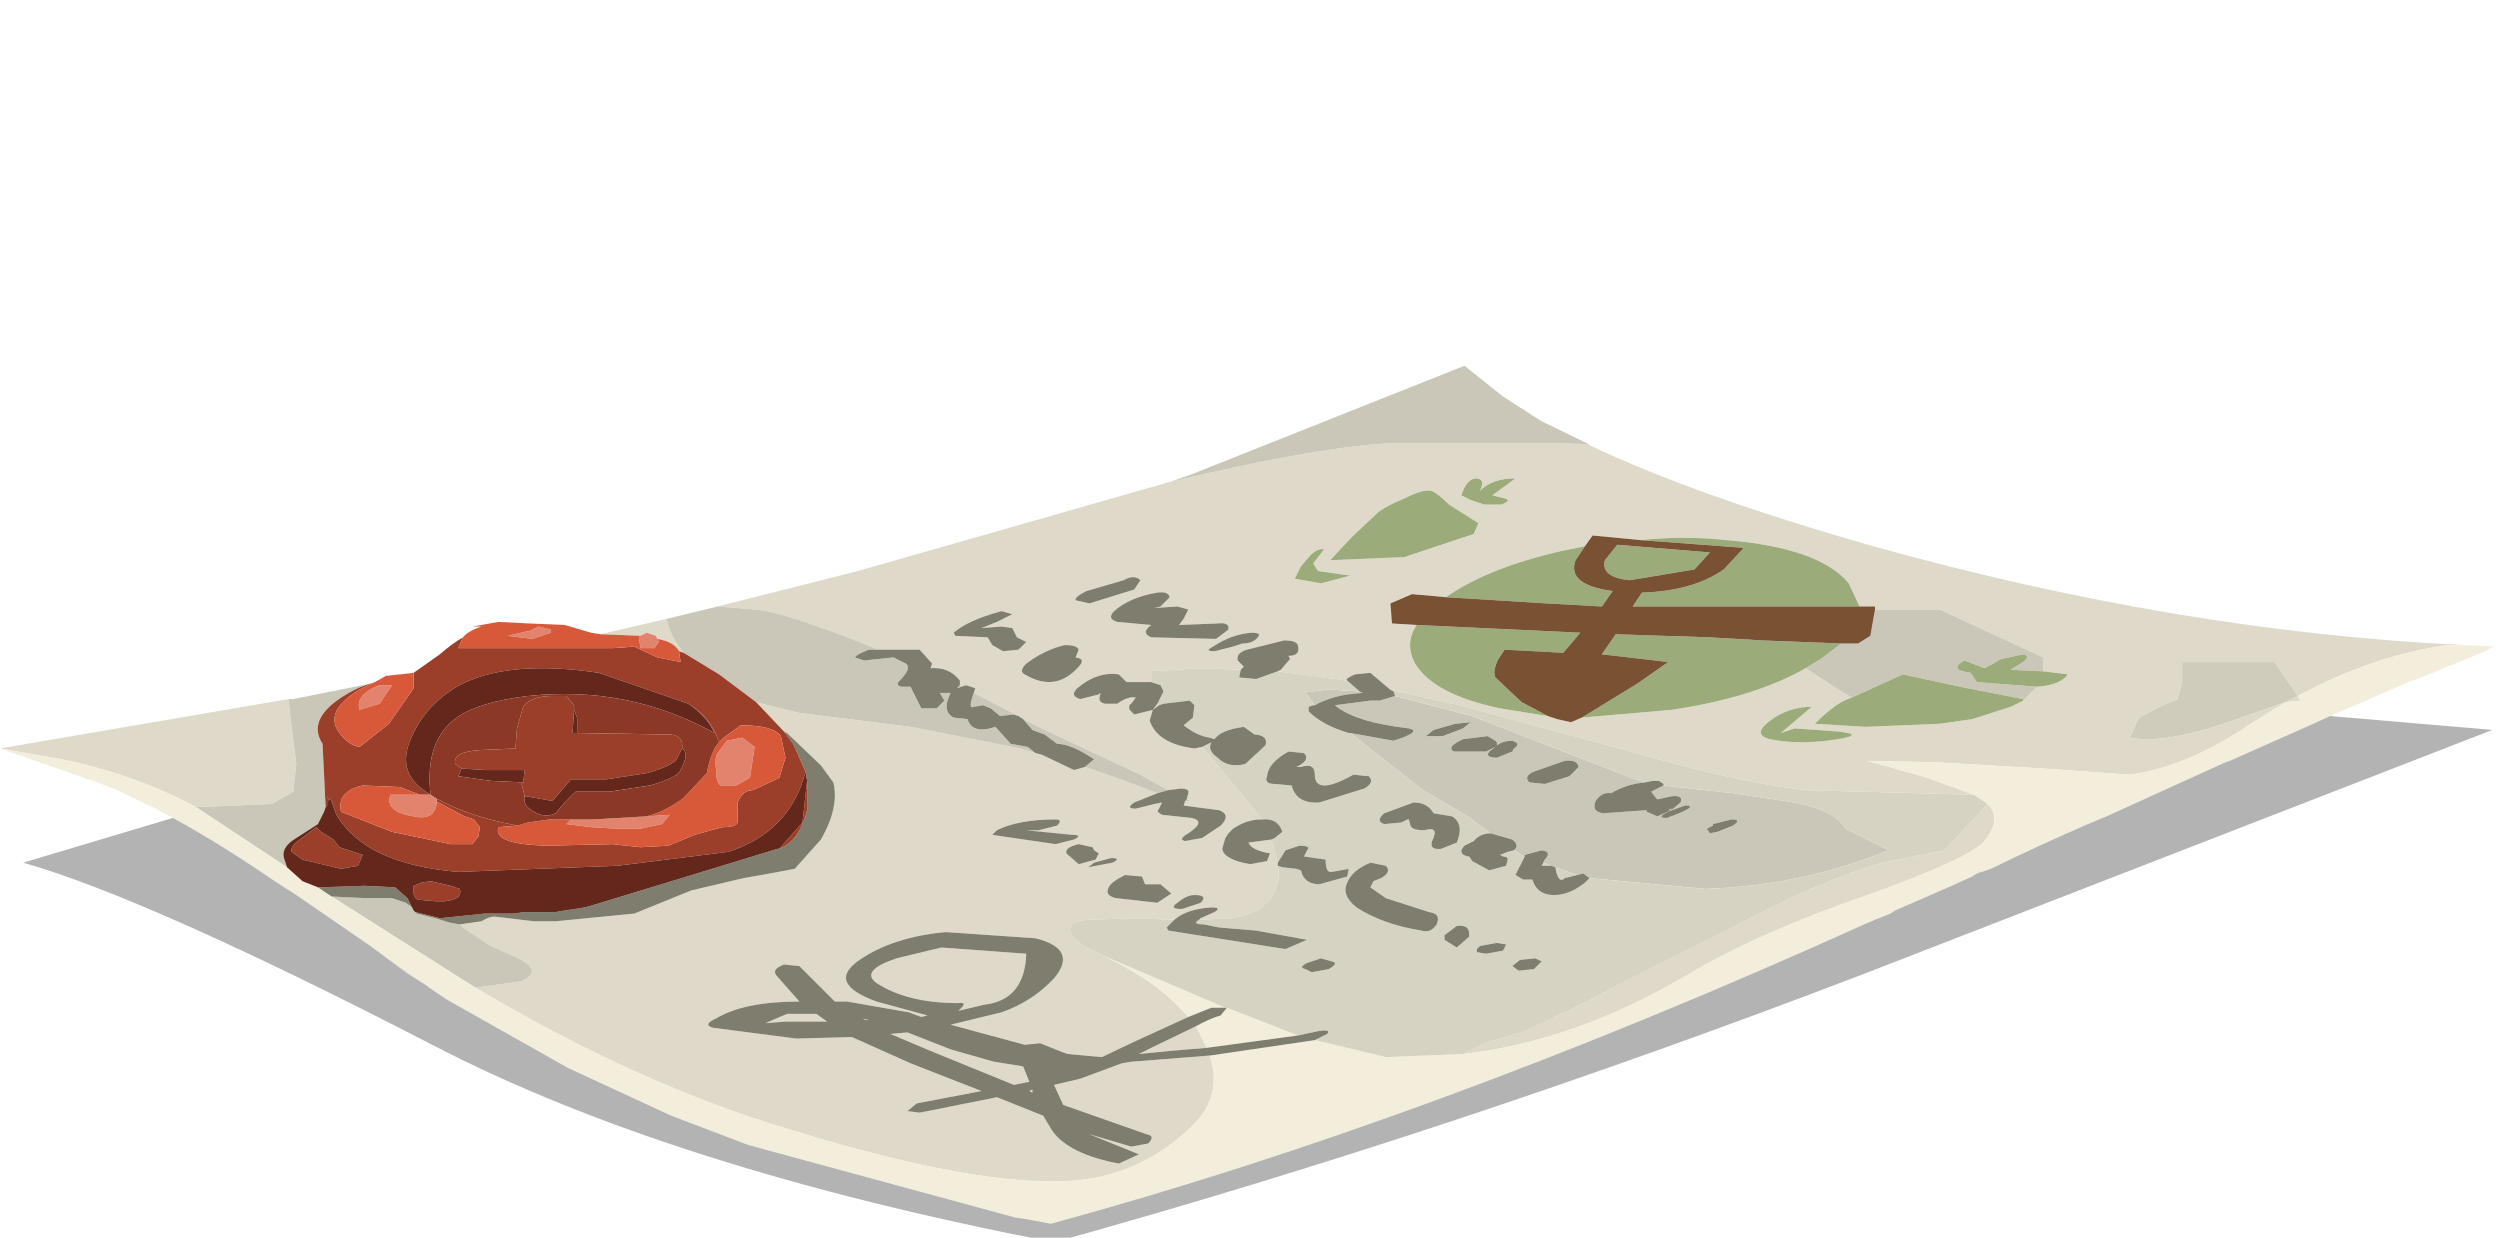 <?xml version="1.0" encoding="UTF-8" standalone="no"?>
<svg xmlns:xlink="http://www.w3.org/1999/xlink" height="40.1px" width="81.0px" xmlns="http://www.w3.org/2000/svg">
  <g transform="matrix(1.0, 0.0, 0.0, 1.0, 0.0, 0.0)">
    <use height="28.4" transform="matrix(1.0, 0.0, 0.0, 1.0, 0.0, 11.85)" width="80.8" xlink:href="#shape0"/>
  </g>
  <defs>
    <g id="shape0" transform="matrix(1.0, 0.0, 0.0, 1.0, 0.0, -11.85)">
      <path d="M70.7 22.1 L70.7 21.45 73.7 21.45 74.45 22.55 74.05 22.75 71.9 23.5 Q70.05 24.1 69.0 23.9 L69.3 23.25 69.95 22.9 70.55 22.65 70.7 22.1" fill="#d0ccbc" fill-rule="evenodd" stroke="none"/>
      <path d="M70.7 22.1 L70.55 22.65 69.95 22.9 69.3 23.25 69.0 23.9 Q70.05 24.1 71.9 23.5 L74.05 22.75 74.45 22.55 73.7 21.45 70.7 21.45 70.7 22.1 M66.2 21.75 L66.2 21.3 62.85 19.75 60.75 19.75 60.75 19.65 60.25 19.65 59.9 18.9 Q58.95 17.75 55.95 17.5 54.55 17.35 53.15 17.5 L51.6 17.35 51.35 17.7 50.6 17.85 Q48.2 18.4 46.85 19.35 L45.75 19.25 45.05 19.55 45.1 20.2 45.9 20.25 Q45.5 20.85 45.85 21.5 46.45 22.5 48.6 22.95 L50.15 23.2 50.45 23.3 50.9 23.4 51.25 23.25 54.15 23.0 Q56.85 22.6 58.5 21.65 L59.65 22.4 60.0 22.6 59.75 22.7 Q59.35 22.9 58.8 23.45 L60.45 23.55 62.85 23.45 63.9 23.3 65.15 22.9 65.55 22.7 65.6 22.65 66.0 22.25 Q66.75 22.2 67.0 21.85 L66.2 21.75 M64.4 26.05 Q64.9 26.55 64.25 27.3 63.7 27.85 60.65 28.95 57.0 30.2 54.65 31.6 51.0 33.75 47.4 34.15 L48.1 33.8 49.45 33.4 51.1 32.6 52.75 31.75 56.05 30.1 Q58.8 28.6 61.0 27.95 L63.0 27.55 64.4 26.05 M39.2 34.2 Q39.65 35.6 38.5 36.6 36.95 38.05 34.85 38.25 31.75 38.5 25.6 36.6 20.7 35.15 15.4 32.0 L16.85 31.8 Q17.65 31.5 16.8 31.05 L15.9 30.65 15.0 30.05 14.9 29.95 15.6 29.85 Q15.85 29.7 16.0 29.7 L16.05 29.7 17.3 29.85 18.0 29.85 20.55 29.6 22.4 28.85 24.1 28.45 24.95 28.3 25.75 28.15 26.6 27.2 Q27.2 26.15 27.0 25.35 L26.6 24.8 25.5 23.75 25.4 23.7 24.5 22.75 25.9 23.1 29.5 23.55 33.05 24.25 33.55 24.4 33.75 24.45 34.8 24.95 35.15 24.85 Q36.2 25.2 37.5 25.7 L36.75 26.0 Q36.45 26.2 36.8 26.2 L37.4 26.05 37.65 26.0 37.5 26.3 37.65 26.4 38.6 26.5 Q39.1 26.6 38.5 27.0 38.15 27.2 38.4 27.25 L38.95 27.15 39.55 26.75 Q39.9 26.4 39.5 26.25 L38.35 26.1 38.4 25.95 38.75 26.0 38.45 25.9 38.5 25.7 Q38.55 25.55 38.25 25.55 L37.85 25.6 36.95 25.1 33.75 23.6 33.15 23.3 33.0 23.2 31.55 22.45 31.6 22.3 31.3 22.2 31.15 22.25 31.1 22.2 31.1 22.05 Q30.75 21.6 30.15 21.65 L30.2 21.5 29.8 21.05 28.45 21.05 28.1 20.9 Q25.45 19.85 24.5 19.75 L23.25 19.65 27.8 18.5 37.95 15.6 37.75 15.65 Q43.0 14.4 45.35 14.35 L50.45 14.35 51.45 14.4 Q54.9 16.05 60.7 17.7 70.55 20.45 79.8 20.9 L79.3 20.9 Q76.85 21.25 74.45 22.55 L74.55 22.7 74.05 22.75 73.0 23.4 Q70.9 24.85 69.0 25.1 L66.2 24.9 62.75 24.7 60.5 24.65 62.45 25.2 63.95 25.75 58.5 25.6 Q56.3 25.35 52.85 24.35 L47.3 22.85 45.05 22.35 44.4 21.8 43.9 21.85 Q43.55 22.0 43.65 22.05 L41.4 21.75 41.5 21.7 41.8 21.35 41.75 21.25 Q42.15 21.25 42.05 20.9 42.0 20.75 41.6 20.75 L40.4 21.05 Q40.05 21.15 40.1 21.4 L40.3 21.6 40.2 21.7 38.9 21.65 37.3 21.75 37.3 22.1 36.5 22.1 36.25 21.85 Q35.55 21.75 34.9 22.3 34.65 22.55 35.0 22.65 L35.6 22.5 35.65 22.45 35.65 22.5 Q35.55 22.75 35.8 22.8 L36.2 22.8 Q36.55 22.55 36.8 22.6 L36.65 22.8 Q36.55 22.85 36.6 23.0 L36.75 23.15 37.35 23.0 37.5 22.8 37.55 22.85 37.35 23.0 37.25 23.35 Q37.5 24.1 38.7 24.25 L38.95 24.2 40.9 26.55 40.85 26.55 Q40.4 26.55 39.95 26.85 L39.8 27.0 39.7 27.15 39.6 27.5 Q39.65 27.85 40.5 28.0 L41.05 27.9 41.15 27.65 Q40.55 27.55 40.45 27.3 L41.2 27.2 41.4 27.95 41.4 28.05 Q41.5 28.6 41.2 29.05 40.85 29.6 39.9 29.75 L38.85 29.8 38.9 29.75 39.35 29.55 Q39.6 29.4 39.25 29.4 38.45 29.45 38.05 29.8 L36.75 29.75 35.2 29.8 Q34.2 29.95 35.05 30.6 L35.2 30.7 35.95 31.05 35.6 30.9 Q36.2 31.15 37.15 31.75 37.95 32.3 38.5 32.95 L36.75 33.75 35.7 34.25 34.6 34.15 34.45 34.1 33.7 33.8 33.2 33.85 30.8 33.2 32.45 32.8 Q33.45 32.45 34.15 31.7 34.95 30.75 33.55 30.4 L30.65 30.2 Q28.95 30.35 27.85 31.1 26.75 31.85 28.4 32.45 L30.05 32.9 29.85 32.95 29.45 32.8 27.45 32.45 27.05 32.45 25.9 31.3 25.4 31.25 Q25.0 31.4 25.15 31.6 L25.9 32.45 Q24.1 32.45 23.2 33.0 22.75 33.2 23.1 33.3 L25.8 33.65 27.6 33.6 29.5 34.45 31.8 35.35 29.7 35.75 29.4 36.0 29.8 36.05 32.3 35.55 33.05 35.85 33.8 36.15 34.1 36.65 Q34.65 37.4 36.25 37.7 L36.9 37.4 35.3 36.75 36.65 37.15 37.2 37.05 Q37.45 36.8 37.15 36.75 L34.45 35.8 34.15 35.15 35.0 34.95 36.35 34.45 36.65 34.4 39.2 34.2 M6.35 26.15 Q4.4 25.1 2.0 24.6 L0.0 24.25 9.35 22.65 9.4 23.15 9.6 24.75 9.5 25.65 8.8 26.05 6.35 26.15 M12.0 30.65 L13.85 31.95 13.2 31.55 12.0 30.65 M42.55 18.25 L42.9 17.8 Q42.7 17.75 42.45 18.0 L42.15 18.35 41.95 18.75 42.8 18.9 43.75 18.65 42.7 18.5 42.55 18.25 M43.8 17.4 L43.1 18.15 45.5 18.05 47.75 17.3 47.9 16.95 46.95 16.35 Q46.55 15.95 46.35 15.9 46.1 15.85 45.5 16.15 44.9 16.4 44.65 16.6 L43.8 17.4 M47.8 15.5 Q47.5 15.55 47.35 16.05 L47.65 16.2 48.1 16.35 48.65 16.35 Q49.0 16.2 48.75 16.15 L48.35 16.05 49.1 15.5 Q48.35 15.5 47.95 15.9 48.15 15.5 47.8 15.5 M40.55 20.5 Q39.9 20.55 39.3 20.95 39.0 21.1 39.35 21.1 L39.95 20.95 40.25 20.85 Q40.6 20.85 40.75 20.65 40.9 20.5 40.55 20.5 M57.35 23.95 Q58.3 24.15 59.55 23.95 60.45 23.8 59.55 23.7 L58.15 23.6 57.7 23.75 58.7 22.9 Q57.95 22.9 57.35 23.35 56.75 23.8 57.35 23.95 M21.6 20.05 Q21.7 20.6 22.15 21.15 L22.0 21.1 Q21.85 20.8 21.3 20.7 L21.25 20.6 20.95 20.5 20.75 20.6 19.45 20.55 21.6 20.05 M38.15 19.65 L37.4 19.7 37.6 19.65 37.9 19.35 Q37.85 19.15 37.5 19.2 36.6 19.35 36.1 19.8 35.85 20.05 36.2 20.15 L37.3 20.25 Q36.95 20.5 37.3 20.65 L39.4 20.7 39.8 20.4 Q39.85 20.15 39.45 20.2 L38.2 20.25 38.35 20.05 38.5 19.75 38.15 19.65 M36.95 18.8 Q36.75 18.6 36.4 18.8 L35.2 19.15 Q34.8 19.35 34.85 19.45 L35.3 19.55 36.75 19.1 36.95 18.8 M34.5 20.9 Q33.85 21.05 33.25 21.5 33.0 21.75 33.2 21.85 34.2 22.45 34.95 21.6 35.2 21.35 34.85 21.3 L34.95 21.05 Q34.9 20.9 34.5 20.9 M33.25 20.8 L32.95 20.65 32.8 20.35 32.45 20.3 31.8 20.35 32.3 20.15 32.8 19.9 32.45 19.8 Q31.35 20.1 30.9 20.5 L30.95 20.6 32.0 20.65 32.15 20.9 32.5 21.1 33.0 21.05 33.25 20.8 M33.65 26.9 L34.25 26.75 Q34.45 26.55 34.2 26.55 33.0 26.55 32.3 26.9 L32.15 27.05 34.2 27.35 34.8 27.2 Q35.1 27.05 34.75 27.05 L33.25 26.9 33.65 26.9 M34.55 27.65 L34.95 28.0 35.5 27.85 35.6 27.65 35.45 27.55 35.4 27.45 34.95 27.35 Q34.5 27.45 34.55 27.65 M37.0 28.4 L36.45 28.35 Q36.05 28.55 35.95 28.7 35.75 29.0 36.15 29.1 L37.5 29.25 37.95 28.95 37.6 28.65 37.1 28.65 37.0 28.4 M36.0 27.8 L35.45 27.95 35.25 28.1 36.05 27.95 Q36.35 27.8 36.0 27.8 M39.1 33.95 L37.9 34.05 36.9 34.15 37.3 33.95 38.75 33.25 39.1 33.95 M31.05 32.75 Q31.4 32.45 31.05 32.5 29.4 32.5 28.4 31.85 27.85 31.45 29.05 31.05 L30.5 30.7 33.25 30.9 Q33.2 32.4 31.9 32.55 L31.05 32.75 M32.2 34.4 L33.15 34.55 33.35 35.05 32.85 35.15 30.15 34.05 28.85 33.5 29.4 33.45 30.8 34.0 32.2 34.4 M33.45 35.3 L33.45 35.4 33.35 35.35 33.45 35.3 M27.95 33.0 L28.15 33.05 28.05 33.05 27.95 33.0 M25.45 33.1 L24.8 33.15 25.5 32.85 26.45 32.85 26.8 33.1 25.45 33.1" fill="#ded9c8" fill-rule="evenodd" stroke="none"/>
      <path d="M60.75 19.75 L62.85 19.75 66.2 21.3 66.2 21.75 65.15 21.7 65.55 21.45 Q65.8 21.25 65.55 21.2 L64.85 21.35 64.3 21.65 63.65 21.4 Q63.1 21.7 63.85 21.8 L64.05 22.1 66.0 22.25 65.6 22.65 65.55 22.7 65.55 22.65 63.75 22.3 61.65 21.85 60.0 22.6 59.65 22.4 58.5 21.65 59.0 21.35 59.65 20.85 60.2 20.85 60.6 20.6 60.75 19.75 M15.4 32.0 L10.75 29.05 10.8 29.05 11.85 29.1 12.7 29.1 13.15 29.25 13.35 29.4 13.4 29.5 13.45 29.55 13.5 29.6 14.1 29.75 14.6 29.9 14.9 29.95 15.0 30.05 15.9 30.65 16.8 31.05 Q17.65 31.5 16.85 31.8 L15.4 32.0 M9.3 28.1 L6.35 26.15 8.8 26.05 9.5 25.65 9.6 24.75 9.4 23.15 9.35 22.65 9.5 22.65 11.75 22.2 12.0 22.15 Q11.65 22.25 11.3 22.45 9.9 23.25 10.45 24.1 L10.55 26.15 10.5 26.3 10.3 26.7 9.6 27.15 Q9.1 27.45 9.2 27.8 L9.3 28.1 M45.2 22.55 L47.7 23.2 52.85 25.2 53.3 25.35 Q52.7 25.4 52.2 25.7 51.9 25.65 51.7 25.95 51.55 26.3 51.95 26.35 L53.35 26.25 53.35 26.3 53.7 26.45 54.15 26.25 54.05 26.25 54.15 26.2 54.15 26.25 54.45 26.0 Q54.55 25.75 54.15 25.8 L53.7 25.9 53.65 25.85 53.5 25.65 53.9 25.45 56.15 25.7 58.15 26.0 Q59.45 26.25 59.8 26.85 L61.2 27.55 Q58.35 28.7 55.25 28.8 L51.5 28.45 51.3 28.3 51.1 28.35 50.4 28.1 50.25 28.05 50.0 27.95 50.05 27.85 Q50.3 27.6 49.95 27.55 L49.4 27.7 49.4 27.75 49.3 27.7 49.05 27.55 Q49.25 27.4 49.0 27.2 L48.3 27.0 47.55 26.45 46.1 25.6 43.75 23.75 45.15 24.0 Q46.1 23.7 45.65 23.6 43.9 23.4 43.25 22.85 L44.4 22.7 44.7 22.7 45.2 22.55 M42.6 22.85 L42.3 22.45 42.3 22.4 42.55 22.4 42.95 22.35 43.15 22.35 44.05 22.4 44.15 22.45 43.65 22.5 Q43.05 22.6 42.6 22.85 M37.95 15.6 L38.65 15.35 47.45 11.85 48.7 12.85 49.95 13.65 51.5 14.4 51.45 14.4 50.45 14.35 45.35 14.35 Q43.0 14.4 37.75 15.65 L37.95 15.6 M46.75 23.85 L47.4 23.6 47.65 23.4 47.15 23.45 46.45 23.65 46.2 23.85 46.75 23.85 M47.1 24.35 L48.15 24.35 48.45 24.2 48.25 24.35 Q48.1 24.55 48.5 24.55 L49.0 24.35 49.05 24.25 Q49.3 24.1 49.0 24.0 48.7 24.0 48.5 24.15 L48.5 24.05 48.45 24.0 48.2 23.85 47.4 23.95 Q46.85 24.2 47.1 24.35 M49.55 25.35 L50.05 25.4 50.85 25.15 51.15 24.85 Q51.1 24.6 50.7 24.65 L49.7 25.0 Q49.35 25.15 49.55 25.35 M55.5 26.75 L55.3 26.85 55.4 27.0 55.65 26.95 56.15 26.75 Q56.45 26.55 56.1 26.55 L55.5 26.7 55.5 26.75 M28.45 21.05 L28.15 21.05 Q27.75 21.2 27.7 21.3 L28.0 21.4 28.95 21.3 29.35 21.5 Q29.55 21.65 29.15 22.05 29.0 22.2 29.2 22.25 L29.5 22.25 29.85 22.95 30.35 22.95 30.6 22.7 30.45 22.45 30.8 22.45 Q30.5 23.05 30.9 23.25 L31.35 23.3 Q31.5 23.8 32.25 23.55 L32.75 24.1 33.3 24.2 33.55 24.4 33.05 24.25 29.5 23.55 25.9 23.1 24.5 22.75 23.3 21.85 22.15 21.15 Q21.7 20.6 21.6 20.05 L23.25 19.65 24.5 19.75 Q25.45 19.85 28.1 20.9 L28.45 21.05 M35.15 24.85 L35.45 24.6 Q34.7 24.1 34.25 24.1 L33.85 23.8 33.45 23.65 33.15 23.3 33.75 23.6 36.95 25.1 37.85 25.6 37.5 25.7 Q36.2 25.2 35.15 24.85 M33.0 23.2 L32.85 23.15 32.4 23.2 32.1 22.95 31.85 22.85 31.55 22.9 Q31.35 23.0 31.55 22.45 L33.0 23.2 M31.15 22.25 L31.0 22.3 31.1 22.2 31.15 22.25 M38.4 25.95 L38.45 25.9 38.75 26.0 38.4 25.95" fill="#cbc7b8" fill-rule="evenodd" stroke="none"/>
      <path d="M66.2 21.75 L67.0 21.85 Q66.75 22.2 66.0 22.25 L64.05 22.1 63.85 21.8 Q63.1 21.7 63.65 21.4 L64.3 21.65 64.85 21.35 65.55 21.2 Q65.8 21.25 65.55 21.45 L65.15 21.7 66.2 21.75 M65.55 22.7 L65.15 22.9 63.9 23.3 62.85 23.45 60.45 23.55 58.8 23.45 Q59.35 22.9 59.75 22.7 L60.0 22.6 61.65 21.85 63.75 22.3 65.55 22.65 65.55 22.7 M58.5 21.65 Q56.85 22.6 54.15 23.0 L51.25 23.25 53.05 22.15 54.05 21.45 51.9 21.2 52.35 20.55 55.4 20.65 57.1 20.75 59.65 20.85 59.0 21.35 58.5 21.65 M50.15 23.2 L48.6 22.95 Q46.45 22.5 45.85 21.5 45.5 20.85 45.9 20.25 L51.2 20.5 50.65 21.15 48.75 21.05 48.55 21.35 Q48.35 21.75 48.45 21.95 L49.3 22.75 50.15 23.2 M46.85 19.35 Q48.2 18.4 50.6 17.85 L51.35 17.7 51.05 18.15 Q50.75 18.95 52.25 19.15 L51.9 19.65 50.1 19.55 46.85 19.35 M53.15 17.5 Q54.55 17.35 55.95 17.5 58.95 17.75 59.9 18.9 L60.25 19.65 52.9 19.65 53.2 19.2 Q54.85 19.15 55.85 18.45 L56.5 17.75 53.15 17.5 M55.4 17.9 L54.9 18.45 52.8 18.8 Q51.85 18.7 52.0 18.15 L52.4 17.65 55.4 17.9 M42.55 18.25 L42.7 18.5 43.75 18.65 42.8 18.9 41.95 18.75 42.15 18.35 42.45 18.0 Q42.7 17.75 42.9 17.8 L42.55 18.25 M43.8 17.4 L44.65 16.6 Q44.9 16.4 45.5 16.15 46.1 15.85 46.35 15.9 46.55 15.95 46.95 16.35 L47.9 16.95 47.75 17.3 45.5 18.05 43.1 18.15 43.8 17.4 M47.8 15.5 Q48.15 15.5 47.95 15.9 48.35 15.5 49.1 15.5 L48.35 16.05 48.75 16.15 Q49.0 16.2 48.65 16.35 L48.1 16.35 47.65 16.2 47.35 16.05 Q47.5 15.55 47.8 15.5 M57.35 23.95 Q56.75 23.8 57.35 23.35 57.95 22.9 58.7 22.9 L57.7 23.75 58.15 23.6 59.55 23.7 Q60.45 23.8 59.55 23.95 58.3 24.15 57.35 23.95" fill="#9bac7a" fill-rule="evenodd" stroke="none"/>
      <path d="M51.25 23.25 L50.9 23.4 50.45 23.3 50.15 23.2 49.3 22.75 48.45 21.95 Q48.35 21.75 48.55 21.35 L48.75 21.05 50.65 21.15 51.2 20.5 45.9 20.25 45.1 20.2 45.05 19.55 45.75 19.25 46.85 19.35 50.1 19.55 51.9 19.65 52.25 19.15 Q50.75 18.95 51.05 18.15 L51.35 17.7 51.6 17.35 53.15 17.5 56.5 17.75 55.85 18.45 Q54.85 19.15 53.2 19.2 L52.9 19.65 60.25 19.65 60.75 19.65 60.75 19.75 60.6 20.6 60.2 20.85 59.65 20.85 57.1 20.75 55.4 20.65 52.35 20.55 51.9 21.2 54.05 21.45 53.05 22.15 51.25 23.25 M55.4 17.9 L52.4 17.65 52.0 18.15 Q51.85 18.7 52.8 18.8 L54.9 18.45 55.4 17.9" fill="#795133" fill-rule="evenodd" stroke="none"/>
      <path d="M64.4 26.05 L63.95 25.75 62.45 25.2 60.5 24.65 62.75 24.7 66.2 24.9 69.0 25.1 Q70.9 24.85 73.0 23.4 L74.05 22.75 74.55 22.7 74.45 22.55 Q76.85 21.25 79.3 20.9 L79.8 20.9 80.8 20.95 80.4 21.15 78.2 22.05 78.15 22.05 75.5 23.2 74.95 23.45 72.25 24.65 72.1 24.7 68.25 26.45 67.65 26.7 Q66.15 27.35 64.5 28.15 L64.05 28.3 63.9 28.4 63.45 28.6 63.35 28.65 61.4 29.5 61.25 29.6 60.75 29.8 60.4 29.95 Q46.35 36.3 34.05 39.65 L33.25 39.5 32.9 39.45 24.25 37.1 21.75 36.15 18.4 34.6 14.5 32.4 13.9 32.0 13.85 31.95 12.0 30.65 9.6 29.0 8.9 28.55 Q7.15 27.35 5.6 26.5 L5.05 26.2 4.0 25.7 3.8 25.6 3.15 25.35 0.0 24.25 2.0 24.6 Q4.4 25.1 6.35 26.15 L9.3 28.1 9.8 28.55 10.3 28.75 10.75 29.05 15.4 32.0 Q20.7 35.15 25.6 36.6 31.75 38.5 34.85 38.25 36.95 38.05 38.5 36.6 39.65 35.6 39.2 34.2 L42.6 33.7 44.9 34.25 47.4 34.15 Q51.0 33.75 54.65 31.6 57.0 30.2 60.65 28.95 63.7 27.85 64.25 27.3 64.9 26.55 64.4 26.05 M35.95 31.05 L36.3 31.2 39.7 32.65 39.25 32.65 38.5 32.95 Q37.95 32.3 37.15 31.75 36.2 31.15 35.6 30.9 L35.95 31.05 M39.75 32.65 L42.05 33.55 39.1 33.95 38.75 33.25 Q39.2 33.0 39.55 32.9 L39.75 32.65" fill="#f3eddb" fill-rule="evenodd" stroke="none"/>
      <path d="M63.95 25.75 L64.4 26.05 63.0 27.55 61.0 27.95 Q58.8 28.6 56.05 30.1 L52.75 31.75 51.1 32.6 49.45 33.4 48.1 33.8 47.4 34.15 44.9 34.25 42.6 33.7 43.0 33.5 Q43.15 33.35 42.75 33.4 L42.05 33.55 39.75 32.65 39.7 32.65 36.3 31.2 35.95 31.05 35.2 30.7 35.05 30.6 Q34.2 29.95 35.2 29.8 L36.75 29.75 38.05 29.8 37.8 30.05 37.85 30.15 39.75 30.45 41.65 30.75 42.35 30.45 40.7 30.15 39.5 30.05 39.0 29.95 Q38.6 29.95 38.85 29.8 L39.9 29.75 Q40.85 29.6 41.2 29.05 41.5 28.6 41.4 28.05 L41.55 28.1 42.0 28.15 42.15 28.2 Q42.25 28.65 42.75 28.65 L43.65 28.4 43.7 28.15 43.15 28.25 Q42.95 28.3 42.95 27.85 L42.6 27.8 42.25 27.75 42.35 27.55 Q42.5 27.4 42.1 27.4 L41.65 27.55 41.4 27.95 41.2 27.2 41.3 27.15 41.55 26.95 Q41.4 26.5 40.9 26.55 L38.95 24.2 39.25 24.05 Q39.1 24.3 39.45 24.55 39.8 24.9 40.35 24.75 L41.0 24.15 Q41.1 23.85 40.7 23.8 L40.65 23.8 40.3 23.55 Q39.55 23.65 39.35 23.95 L39.2 23.9 Q38.8 23.85 38.35 23.5 L38.65 23.25 38.7 22.85 38.55 22.7 37.7 22.8 37.55 22.85 37.5 22.8 37.7 22.4 37.6 22.2 37.3 22.1 37.3 21.75 38.9 21.65 40.2 21.7 40.15 21.95 40.7 22.0 41.4 21.75 43.65 22.05 44.05 22.4 43.15 22.35 42.95 22.35 42.55 22.4 42.3 22.4 42.3 22.45 42.6 22.85 42.55 22.85 42.4 22.9 42.4 23.05 Q42.85 23.5 43.7 23.75 L43.75 23.75 46.1 25.6 47.55 26.45 48.3 27.0 Q47.95 27.0 47.75 27.25 L47.45 27.4 Q47.2 27.65 47.55 27.75 L47.6 27.75 47.7 27.9 48.25 28.2 48.8 28.05 48.85 27.85 Q48.85 27.75 48.7 27.75 L48.6 27.7 48.85 27.6 49.05 27.55 49.3 27.7 49.4 27.75 49.1 28.35 49.35 28.5 49.65 28.5 Q49.8 29.0 50.35 29.0 50.85 29.0 51.35 28.6 L51.5 28.45 55.25 28.8 Q58.35 28.7 61.2 27.55 L59.8 26.85 Q59.45 26.25 58.15 26.0 L56.15 25.7 53.9 25.45 53.9 25.4 53.75 25.3 53.55 25.3 53.3 25.35 52.85 25.2 47.7 23.2 45.2 22.55 45.15 22.4 45.05 22.35 47.3 22.85 52.85 24.35 Q56.3 25.35 58.5 25.6 L63.95 25.75 M41.75 24.35 Q41.1 24.7 41.05 25.15 40.95 25.4 41.3 25.4 L41.85 25.45 Q42.0 26.05 42.75 26.0 L44.2 25.55 Q44.55 25.35 44.35 25.15 L43.85 25.1 Q42.6 25.8 42.6 25.1 42.6 24.7 42.15 24.85 L42.0 24.85 42.1 24.8 Q42.45 24.6 42.25 24.4 L41.75 24.35 M44.85 26.7 L45.4 26.65 45.6 26.55 45.65 26.55 45.7 26.75 Q45.75 26.9 46.15 26.9 46.65 26.75 46.4 27.25 46.3 27.55 46.7 27.5 L47.2 27.3 Q47.45 26.7 47.05 26.45 L46.45 26.35 Q46.25 26.0 45.8 26.0 L44.85 26.35 Q44.55 26.6 44.85 26.7 M44.4 27.95 Q43.8 28.2 43.65 28.6 43.45 29.0 43.95 29.4 44.8 29.95 46.05 30.15 46.35 30.25 46.55 29.95 46.7 29.6 46.3 29.55 L44.9 29.1 44.4 28.75 44.5 28.55 44.75 28.45 Q45.1 28.25 44.9 28.05 L44.4 27.95 M46.8 30.45 L47.2 30.7 47.6 30.35 47.6 30.25 Q47.6 29.95 47.2 30.0 L46.8 30.3 46.8 30.45 M50.0 27.95 L50.25 28.05 50.15 28.05 49.95 28.05 50.0 27.95 M50.4 28.1 L51.1 28.35 50.7 28.45 Q50.5 28.65 50.4 28.15 L50.4 28.1 M48.5 30.55 L47.95 30.65 47.85 30.75 47.85 30.85 48.15 30.9 48.7 30.8 48.8 30.6 48.5 30.55 M49.7 31.4 L49.95 31.15 49.75 31.05 49.25 31.1 49.0 31.3 49.2 31.45 49.7 31.4 M43.15 31.15 L42.8 31.05 42.35 31.2 Q42.05 31.35 42.3 31.4 L42.5 31.5 43.05 31.4 Q43.4 31.2 43.15 31.15" fill="#d7d3c3" fill-rule="evenodd" stroke="none"/>
      <path d="M5.6 26.5 Q7.15 27.35 8.9 28.55 L9.6 29.0 12.0 30.65 13.2 31.55 13.85 31.95 13.9 32.0 14.5 32.4 18.4 34.6 21.75 36.15 24.25 37.1 32.9 39.45 33.25 39.5 34.05 39.65 Q46.35 36.3 60.4 29.95 L60.75 29.8 61.25 29.6 61.4 29.5 63.35 28.65 63.45 28.6 63.9 28.4 64.05 28.3 64.5 28.15 Q66.15 27.35 67.65 26.7 L68.25 26.45 72.1 24.7 72.25 24.65 74.95 23.45 75.5 23.2 80.75 23.65 60.4 31.55 Q46.95 36.7 34.15 40.25 21.7 37.85 14.0 33.85 4.8 29.1 0.75 27.95 L5.6 26.5" fill="url(#gradient0)" fill-rule="evenodd" stroke="none"/>
      <path d="M42.6 33.7 L39.2 34.2 36.65 34.4 36.35 34.45 35.0 34.95 34.15 35.15 34.45 35.8 37.15 36.75 Q37.45 36.8 37.2 37.05 L36.65 37.15 35.3 36.75 36.9 37.4 36.25 37.7 Q34.65 37.4 34.1 36.65 L33.8 36.15 33.05 35.85 32.3 35.55 29.8 36.05 29.4 36.0 29.7 35.75 31.8 35.35 29.5 34.45 27.6 33.6 25.8 33.65 23.1 33.3 Q22.75 33.2 23.2 33.0 24.1 32.45 25.9 32.45 L25.15 31.6 Q25.0 31.4 25.4 31.25 L25.9 31.3 27.05 32.45 27.45 32.45 29.45 32.8 29.85 32.95 30.05 32.9 28.4 32.45 Q26.75 31.85 27.85 31.1 28.95 30.35 30.65 30.2 L33.55 30.4 Q34.95 30.75 34.15 31.7 33.45 32.45 32.45 32.8 L30.8 33.2 33.2 33.85 33.7 33.8 34.45 34.1 34.6 34.15 35.7 34.25 36.75 33.75 38.5 32.95 39.25 32.65 39.7 32.65 39.75 32.65 39.55 32.9 Q39.2 33.0 38.75 33.25 L37.3 33.95 36.9 34.15 37.9 34.05 39.1 33.95 42.05 33.55 42.75 33.4 Q43.15 33.35 43.0 33.5 L42.6 33.7 M10.75 29.05 L10.3 28.75 11.8 28.7 12.8 28.75 13.2 29.1 13.35 29.4 13.15 29.25 12.7 29.1 11.85 29.1 10.8 29.05 10.75 29.05 M45.05 22.35 L45.15 22.4 45.2 22.55 44.7 22.7 44.4 22.7 43.25 22.85 Q43.9 23.4 45.65 23.6 46.1 23.7 45.15 24.0 L43.75 23.75 43.7 23.75 Q42.85 23.5 42.4 23.05 L42.4 22.9 42.55 22.85 42.6 22.85 Q43.05 22.6 43.65 22.5 L44.15 22.45 44.05 22.4 43.65 22.05 Q43.55 22.0 43.9 21.85 L44.4 21.8 45.05 22.35 M53.3 25.35 L53.55 25.3 53.75 25.3 53.9 25.4 53.9 25.45 53.5 25.65 53.65 25.85 53.7 25.9 54.15 25.8 Q54.55 25.75 54.45 26.0 L54.15 26.25 54.15 26.2 54.05 26.25 54.15 26.25 53.7 26.45 53.35 26.3 53.35 26.25 51.95 26.35 Q51.55 26.3 51.7 25.95 51.9 25.65 52.2 25.7 52.7 25.4 53.3 25.35 M51.5 28.45 L51.35 28.6 Q50.85 29.0 50.35 29.0 49.8 29.0 49.65 28.5 L49.35 28.5 49.1 28.35 49.4 27.75 49.4 27.7 49.95 27.55 Q50.3 27.6 50.05 27.85 L50.0 27.95 49.95 28.05 50.15 28.05 50.25 28.05 50.4 28.1 50.4 28.15 Q50.5 28.65 50.7 28.45 L51.1 28.35 51.3 28.3 51.5 28.45 M49.05 27.55 L48.85 27.6 48.6 27.7 48.7 27.75 Q48.85 27.75 48.85 27.85 L48.8 28.05 48.25 28.2 47.7 27.9 47.6 27.75 47.55 27.75 Q47.2 27.65 47.45 27.4 L47.75 27.25 Q47.95 27.0 48.3 27.0 L49.0 27.2 Q49.25 27.4 49.05 27.55 M41.4 21.75 L40.7 22.0 40.15 21.95 40.2 21.7 40.3 21.6 40.1 21.4 Q40.05 21.15 40.4 21.05 L41.6 20.75 Q42.0 20.75 42.05 20.9 42.15 21.25 41.75 21.25 L41.8 21.35 41.5 21.7 41.4 21.75 M37.3 22.1 L37.6 22.2 37.7 22.4 37.5 22.8 37.35 23.0 36.75 23.15 36.6 23.0 Q36.55 22.85 36.65 22.8 L36.8 22.6 Q36.55 22.55 36.2 22.8 L35.8 22.8 Q35.55 22.75 35.65 22.5 L35.65 22.45 35.6 22.5 35.0 22.65 Q34.65 22.55 34.9 22.3 35.55 21.75 36.25 21.85 L36.5 22.1 37.3 22.1 M37.55 22.85 L37.7 22.8 38.55 22.7 38.7 22.85 38.65 23.25 38.35 23.5 Q38.8 23.85 39.2 23.9 L39.35 23.95 Q39.55 23.65 40.3 23.55 L40.65 23.8 40.7 23.8 Q41.1 23.85 41.0 24.15 L40.35 24.75 Q39.8 24.9 39.45 24.55 39.1 24.3 39.25 24.05 L38.95 24.2 38.7 24.25 Q37.5 24.1 37.25 23.35 L37.35 23.0 37.55 22.85 M40.9 26.55 Q41.4 26.5 41.55 26.95 L41.3 27.15 41.2 27.2 40.45 27.3 Q40.55 27.55 41.15 27.65 L41.05 27.9 40.5 28.0 Q39.65 27.85 39.6 27.5 L39.7 27.15 39.8 27.0 39.95 26.85 Q40.4 26.55 40.85 26.55 L40.9 26.55 M41.4 27.95 L41.65 27.55 42.1 27.4 Q42.5 27.4 42.35 27.55 L42.25 27.75 42.6 27.8 42.95 27.85 Q42.95 28.3 43.15 28.25 L43.7 28.15 43.65 28.4 42.75 28.65 Q42.25 28.65 42.15 28.2 L42.0 28.15 41.55 28.1 41.4 28.05 41.4 27.95 M38.85 29.8 Q38.6 29.95 39.0 29.95 L39.5 30.05 40.7 30.15 42.35 30.45 41.65 30.75 39.75 30.45 37.85 30.15 37.8 30.05 38.05 29.8 Q38.45 29.45 39.25 29.4 39.6 29.4 39.35 29.55 L38.9 29.75 38.85 29.8 M47.1 24.35 Q46.85 24.2 47.4 23.95 L48.2 23.85 48.45 24.0 48.5 24.05 48.5 24.15 Q48.7 24.0 49.0 24.0 49.3 24.1 49.05 24.25 L49.0 24.35 48.5 24.55 Q48.1 24.55 48.25 24.35 L48.45 24.2 48.15 24.35 47.1 24.35 M46.75 23.85 L46.2 23.85 46.45 23.65 47.15 23.45 47.65 23.4 47.4 23.6 46.75 23.85 M40.55 20.5 Q40.9 20.5 40.75 20.65 40.6 20.85 40.25 20.85 L39.95 20.95 39.35 21.1 Q39.0 21.1 39.3 20.95 39.9 20.55 40.55 20.5 M41.75 24.35 L42.25 24.4 Q42.45 24.6 42.1 24.8 L42.0 24.85 42.15 24.85 Q42.6 24.7 42.6 25.1 42.6 25.8 43.85 25.1 L44.35 25.15 Q44.55 25.35 44.2 25.55 L42.75 26.0 Q42.0 26.05 41.85 25.45 L41.3 25.4 Q40.95 25.4 41.05 25.15 41.1 24.7 41.75 24.35 M44.85 26.7 Q44.55 26.6 44.85 26.35 L45.8 26.0 Q46.25 26.0 46.45 26.35 L47.05 26.45 Q47.45 26.7 47.2 27.3 L46.7 27.5 Q46.3 27.55 46.4 27.25 46.65 26.75 46.15 26.9 45.75 26.9 45.7 26.75 L45.65 26.55 45.6 26.55 45.4 26.65 44.85 26.7 M44.4 27.95 L44.9 28.05 Q45.1 28.25 44.75 28.45 L44.5 28.55 44.4 28.75 44.9 29.1 46.3 29.55 Q46.7 29.6 46.55 29.95 46.35 30.25 46.05 30.15 44.8 29.95 43.95 29.4 43.45 29.0 43.65 28.6 43.8 28.2 44.4 27.95 M49.55 25.35 Q49.35 25.15 49.7 25.0 L50.7 24.65 Q51.1 24.6 51.15 24.85 L50.85 25.15 50.05 25.4 49.55 25.35 M46.8 30.45 L46.8 30.3 47.2 30.0 Q47.6 29.95 47.6 30.25 L47.6 30.35 47.2 30.7 46.8 30.45 M48.5 30.55 L48.8 30.6 48.7 30.8 48.15 30.9 47.85 30.85 47.85 30.75 47.95 30.65 48.5 30.55 M55.5 26.75 L55.5 26.7 56.1 26.55 Q56.45 26.55 56.15 26.75 L55.65 26.95 55.4 27.0 55.3 26.85 55.5 26.75 M43.15 31.15 Q43.4 31.2 43.05 31.4 L42.5 31.5 42.3 31.4 Q42.05 31.35 42.35 31.2 L42.8 31.05 43.15 31.15 M49.7 31.4 L49.2 31.45 49.0 31.3 49.25 31.1 49.75 31.05 49.95 31.15 49.7 31.4 M33.55 24.4 L33.3 24.2 32.75 24.1 32.25 23.55 Q31.5 23.8 31.35 23.3 L30.9 23.25 Q30.5 23.05 30.8 22.45 L30.45 22.45 30.6 22.7 30.35 22.95 29.85 22.95 29.5 22.25 29.2 22.25 Q29.0 22.2 29.15 22.05 29.55 21.65 29.35 21.5 L28.95 21.3 28.0 21.4 27.7 21.3 Q27.75 21.2 28.15 21.05 L28.45 21.05 29.8 21.05 30.2 21.5 30.15 21.65 Q30.75 21.6 31.1 22.05 L31.1 22.2 31.0 22.3 31.15 22.25 31.3 22.2 31.6 22.3 31.55 22.45 Q31.35 23.0 31.55 22.9 L31.85 22.85 32.1 22.95 32.4 23.2 32.85 23.15 33.0 23.2 33.15 23.3 33.45 23.65 33.85 23.8 34.25 24.1 Q34.7 24.1 35.45 24.6 L35.15 24.85 34.8 24.95 33.75 24.45 33.55 24.4 M26.1 25.0 L25.7 24.1 25.4 23.7 25.5 23.75 26.6 24.8 27.0 25.35 Q27.2 26.15 26.6 27.2 L25.75 28.15 24.95 28.3 24.1 28.45 22.4 28.85 20.55 29.6 18.0 29.85 17.3 29.85 16.05 29.7 16.0 29.7 Q15.85 29.7 15.6 29.85 L14.9 29.95 14.6 29.9 14.1 29.75 13.5 29.6 13.45 29.55 14.25 29.75 15.7 29.6 16.7 29.6 16.95 29.55 17.25 29.55 18.0 29.55 18.3 29.5 18.95 29.4 19.3 29.3 25.2 27.5 25.25 27.5 Q25.9 27.25 26.15 26.25 L26.15 25.3 26.1 25.0 M33.25 20.8 L33.0 21.05 32.5 21.1 32.15 20.9 32.0 20.65 30.95 20.6 30.9 20.5 Q31.35 20.1 32.45 19.8 L32.8 19.9 32.3 20.15 31.8 20.35 32.45 20.3 32.8 20.35 32.95 20.65 33.25 20.8 M34.5 20.9 Q34.9 20.9 34.95 21.05 L34.85 21.3 Q35.2 21.35 34.95 21.6 34.2 22.45 33.2 21.85 33.0 21.75 33.25 21.5 33.85 21.05 34.5 20.9 M36.95 18.8 L36.75 19.1 35.3 19.55 34.85 19.45 Q34.8 19.35 35.2 19.15 L36.4 18.8 Q36.75 18.6 36.95 18.8 M38.15 19.65 L38.5 19.75 38.35 20.05 38.2 20.25 39.45 20.2 Q39.85 20.15 39.8 20.4 L39.4 20.7 37.3 20.65 Q36.95 20.5 37.3 20.25 L36.2 20.15 Q35.85 20.05 36.1 19.8 36.6 19.35 37.5 19.2 37.85 19.15 37.9 19.35 L37.6 19.65 37.4 19.7 38.15 19.65 M34.55 27.65 Q34.5 27.45 34.95 27.35 L35.4 27.45 35.45 27.55 35.6 27.65 35.5 27.85 34.95 28.0 34.55 27.65 M33.65 26.9 L33.25 26.9 34.75 27.05 Q35.1 27.05 34.8 27.2 L34.2 27.35 32.15 27.05 32.3 26.9 Q33.0 26.55 34.2 26.55 34.45 26.55 34.25 26.75 L33.65 26.9 M38.45 25.9 L38.4 25.95 38.35 26.1 39.5 26.25 Q39.9 26.4 39.55 26.75 L38.95 27.15 38.4 27.25 Q38.15 27.2 38.5 27.0 39.1 26.6 38.6 26.5 L37.65 26.4 37.5 26.3 37.65 26.0 37.4 26.05 36.8 26.2 Q36.45 26.2 36.75 26.0 L37.5 25.7 37.85 25.6 38.25 25.55 Q38.55 25.55 38.5 25.7 L38.45 25.9 M36.0 27.8 Q36.35 27.8 36.05 27.95 L35.25 28.1 35.45 27.95 36.0 27.8 M37.0 28.4 L37.1 28.65 37.6 28.65 37.95 28.95 37.5 29.25 36.15 29.1 Q35.75 29.0 35.95 28.7 36.05 28.55 36.45 28.35 L37.0 28.4 M25.45 33.1 L26.8 33.1 26.45 32.85 25.5 32.85 24.8 33.15 25.45 33.1 M27.95 33.0 L28.05 33.05 28.15 33.05 27.95 33.0 M33.45 35.3 L33.35 35.35 33.45 35.4 33.45 35.3 M32.2 34.4 L30.8 34.0 29.4 33.45 28.85 33.5 30.15 34.05 32.85 35.15 33.35 35.05 33.15 34.55 32.2 34.4 M31.05 32.75 L31.9 32.55 Q33.2 32.4 33.25 30.9 L30.5 30.7 29.05 31.05 Q27.85 31.45 28.4 31.85 29.4 32.5 31.05 32.5 31.4 32.45 31.05 32.75" fill="#7f7e6e" fill-rule="evenodd" stroke="none"/>
      <path d="M22.15 21.15 L23.3 21.85 24.5 22.75 25.4 23.7 25.7 24.1 26.1 25.0 Q25.6 26.95 23.6 27.6 L20.0 28.05 14.85 28.25 Q11.85 28.0 10.9 26.4 L10.7 25.85 10.65 25.95 10.6 25.8 10.6 26.1 10.55 26.15 10.45 24.1 Q9.9 23.25 11.3 22.45 11.65 22.25 12.0 22.15 L12.15 22.1 Q11.3 22.45 10.95 22.95 10.7 23.35 11.0 23.75 11.3 24.15 11.65 24.2 L12.6 23.45 13.4 22.3 13.4 21.8 14.25 21.2 Q14.65 20.85 15.0 20.65 L14.85 21.0 19.85 21.0 20.55 20.95 21.3 21.3 22.05 21.45 22.0 21.1 22.15 21.15 M26.15 25.3 L26.15 26.25 Q25.9 27.25 25.25 27.5 L26.0 26.65 26.15 25.3 M18.7 23.75 L21.75 23.8 Q22.15 23.85 22.1 24.25 L21.95 24.55 Q21.85 24.8 20.95 25.05 L19.65 25.25 18.5 25.25 18.2 25.6 17.9 25.95 17.05 25.8 17.0 25.8 16.9 25.4 16.95 25.35 17.0 24.95 15.75 24.95 14.95 24.9 14.75 24.75 Q14.65 24.35 15.6 24.3 L16.7 24.25 16.75 23.6 16.95 22.9 Q17.2 22.55 17.9 22.55 L18.35 22.55 18.6 22.85 18.6 23.0 18.55 23.75 18.7 23.75 M16.75 26.75 L16.15 26.8 Q15.95 27.35 17.7 27.4 L19.85 27.35 20.75 27.45 21.65 27.4 22.5 27.05 23.4 26.8 Q23.85 26.8 23.9 26.65 L23.9 26.0 Q24.05 25.6 24.4 25.6 L25.25 25.2 25.45 24.55 25.3 23.85 Q25.05 23.5 24.0 23.5 L23.45 23.9 23.3 24.05 23.2 23.8 Q22.95 23.2 22.3 22.8 L19.4 21.8 Q16.4 21.35 14.8 22.25 13.8 22.85 13.35 23.85 12.8 25.0 13.8 25.65 L13.95 25.75 Q14.95 26.4 16.75 26.75 M14.15 26.0 L14.15 25.9 13.95 25.75 13.6 25.75 12.95 25.5 11.75 25.45 Q10.9 25.65 11.05 26.3 L12.7 26.95 14.6 27.35 15.3 27.35 15.5 27.1 15.55 26.8 15.35 26.55 15.05 26.45 14.2 26.0 14.15 26.0 M9.45 27.6 Q9.4 27.45 9.65 27.25 L10.25 26.8 10.4 26.95 10.8 27.2 11.0 27.45 11.75 27.7 11.6 28.05 11.05 28.15 9.8 27.85 9.45 27.6 M14.4 29.2 L14.1 29.2 13.55 29.15 Q13.4 29.1 13.4 28.9 L13.4 28.7 13.65 28.6 13.95 28.55 14.6 28.7 14.9 28.8 Q15.0 29.15 14.4 29.2" fill="#9c3f2a" fill-rule="evenodd" stroke="none"/>
      <path d="M20.75 20.6 L20.95 20.5 21.25 20.6 21.3 20.7 21.35 20.8 21.2 21.0 20.75 21.0 20.7 20.65 20.75 20.6 M20.95 26.45 L21.7 26.4 21.45 26.7 20.75 26.85 20.0 26.85 19.15 26.8 18.35 26.7 18.5 26.55 18.7 26.55 19.2 26.55 20.95 26.45 M13.95 25.75 L14.15 25.9 14.15 26.0 Q14.1 26.6 13.4 26.45 12.45 26.3 12.65 25.75 L13.6 25.75 13.95 25.75 M24.05 23.9 L24.45 24.2 24.3 25.2 23.85 25.45 23.35 25.45 Q23.2 25.35 23.2 24.95 23.15 24.55 23.25 24.4 L23.55 24.0 24.05 23.9 M17.85 20.4 L17.85 20.5 17.25 20.7 16.45 20.6 17.1 20.45 17.15 20.45 17.45 20.3 17.85 20.4 M11.65 23.0 Q11.5 22.5 12.3 22.2 L12.7 22.2 12.3 22.8 11.65 23.0" fill="#e2846d" fill-rule="evenodd" stroke="none"/>
      <path d="M20.75 20.6 L20.7 20.65 20.75 21.0 21.2 21.0 21.35 20.8 21.3 20.7 Q21.85 20.8 22.0 21.1 L22.05 21.45 21.3 21.3 20.55 20.95 19.85 21.0 14.85 21.0 15.0 20.65 Q15.15 20.45 15.6 20.3 L15.3 20.3 16.15 20.15 17.15 20.2 18.3 20.25 19.15 20.5 19.45 20.55 20.75 20.6 M13.4 21.8 L13.4 22.3 12.6 23.45 11.65 24.2 Q11.3 24.15 11.0 23.75 10.7 23.35 10.95 22.95 11.3 22.45 12.15 22.1 L12.5 21.9 13.4 21.8 M23.3 24.05 L23.45 23.9 24.0 23.5 Q25.05 23.5 25.3 23.85 L25.45 24.55 25.25 25.2 24.4 25.6 Q24.05 25.6 23.9 26.0 L23.9 26.65 Q23.85 26.8 23.4 26.8 L22.5 27.05 21.65 27.4 20.75 27.45 19.85 27.35 17.7 27.4 Q15.95 27.35 16.15 26.8 L16.75 26.75 17.1 26.65 17.8 26.55 18.5 26.55 18.35 26.7 19.15 26.8 20.0 26.85 20.75 26.85 21.45 26.7 21.7 26.4 20.95 26.45 Q21.55 26.3 22.15 25.85 L22.9 25.05 Q23.05 24.3 23.3 24.05 M14.15 26.0 L14.2 26.0 15.05 26.45 15.35 26.55 15.55 26.8 15.5 27.1 15.3 27.35 14.6 27.35 12.7 26.95 11.05 26.3 Q10.9 25.65 11.75 25.45 L12.95 25.5 13.6 25.75 12.65 25.75 Q12.45 26.3 13.4 26.45 14.1 26.6 14.15 26.0 M24.05 23.9 L23.55 24.0 23.25 24.4 Q23.15 24.55 23.2 24.95 23.2 25.35 23.35 25.45 L23.85 25.45 24.3 25.2 24.45 24.2 24.05 23.9 M17.85 20.4 L17.45 20.3 17.15 20.45 17.1 20.45 16.45 20.6 17.25 20.7 17.85 20.5 17.85 20.4 M11.65 23.0 L12.3 22.8 12.7 22.2 12.3 22.2 Q11.5 22.5 11.65 23.0" fill="#d8583a" fill-rule="evenodd" stroke="none"/>
      <path d="M10.3 28.75 L9.8 28.55 9.3 28.1 9.2 27.8 Q9.1 27.45 9.6 27.15 L10.3 26.7 10.5 26.3 10.55 26.15 10.6 26.1 10.6 25.8 10.65 25.95 10.7 25.85 10.9 26.4 Q11.85 28.0 14.85 28.25 L20.0 28.05 23.6 27.6 Q25.6 26.95 26.1 25.0 L26.15 25.3 26.0 26.65 25.25 27.5 25.2 27.5 19.3 29.3 18.95 29.4 18.3 29.5 18.0 29.55 17.25 29.55 16.95 29.55 16.7 29.6 15.7 29.6 14.25 29.75 13.45 29.55 13.4 29.5 13.35 29.4 13.2 29.1 12.8 28.75 11.8 28.7 10.3 28.75 M18.7 23.75 L18.55 23.75 18.6 23.0 18.7 23.25 18.7 23.75 M14.95 24.9 L15.75 24.95 17.0 24.95 16.95 25.35 15.9 25.3 14.85 25.15 14.95 24.9 M17.0 25.8 L17.05 25.8 17.9 25.95 18.2 25.6 18.5 25.25 19.65 25.25 20.95 25.05 Q21.85 24.8 21.95 24.55 L22.1 24.25 Q22.35 24.4 22.05 24.95 21.95 25.2 21.05 25.45 L19.75 25.65 18.65 25.65 18.3 26.0 18.0 26.35 Q17.6 26.55 17.15 26.2 16.95 26.05 17.0 25.8 M13.95 25.75 L13.8 25.65 Q12.8 25.0 13.35 23.85 13.8 22.85 14.8 22.25 16.4 21.35 19.4 21.8 L22.3 22.8 Q22.9 23.2 23.15 23.75 20.35 22.2 17.1 22.55 15.5 22.75 14.8 23.25 13.75 24.0 13.95 25.75 M9.45 27.6 L9.8 27.85 11.05 28.15 11.6 28.05 11.75 27.7 11.0 27.45 10.8 27.2 10.4 26.95 10.25 26.8 9.65 27.25 Q9.4 27.45 9.45 27.6 M14.4 29.2 Q15.0 29.15 14.9 28.8 L14.6 28.7 13.95 28.55 13.65 28.6 13.4 28.7 13.4 28.9 Q13.4 29.1 13.55 29.15 L14.1 29.2 14.4 29.2" fill="#63281b" fill-rule="evenodd" stroke="none"/>
      <path d="M22.1 24.25 Q22.15 23.85 21.75 23.8 L18.7 23.75 18.7 23.25 18.6 23.0 18.6 22.85 18.35 22.55 17.9 22.55 Q17.2 22.55 16.95 22.9 L16.75 23.6 16.7 24.25 15.6 24.3 Q14.65 24.35 14.75 24.75 L14.95 24.9 14.85 25.15 15.9 25.3 16.95 25.35 16.9 25.4 17.0 25.8 Q16.95 26.05 17.15 26.2 17.6 26.55 18.0 26.35 L18.3 26.0 18.65 25.65 19.75 25.65 21.05 25.45 Q21.95 25.2 22.05 24.95 22.35 24.4 22.1 24.25 M23.3 24.05 Q23.05 24.3 22.9 25.05 L22.15 25.85 Q21.55 26.3 20.95 26.45 L19.2 26.55 18.7 26.55 18.5 26.55 17.8 26.55 17.1 26.65 16.75 26.75 Q14.95 26.4 13.95 25.75 13.75 24.0 14.8 23.25 15.5 22.75 17.1 22.55 20.35 22.2 23.15 23.75 22.9 23.2 22.3 22.8 22.95 23.2 23.2 23.8 L23.3 24.05" fill="#8b3926" fill-rule="evenodd" stroke="none"/>
      <path d="M54.0 26.5 Q53.65 26.5 54.05 26.3 L54.6 26.1 Q55.1 26.1 54.0 26.5" fill="#7f7e6e" fill-rule="evenodd" stroke="none"/>
      <path d="M38.3 29.45 Q37.85 29.45 38.15 29.25 38.45 29.0 38.7 29.0 39.15 29.0 38.9 29.25 L38.3 29.45" fill="#7f7e6e" fill-rule="evenodd" stroke="none"/>
    </g>
    <linearGradient gradientTransform="matrix(-0.049, -5.0E-4, 0.004, -0.045, 40.65, 26.9)" gradientUnits="userSpaceOnUse" id="gradient0" spreadMethod="pad" x1="-819.2" x2="819.2">
      <stop offset="0.0" stop-color="#000000" stop-opacity="0.298"/>
      <stop offset="0.859" stop-color="#000000" stop-opacity="0.298"/>
      <stop offset="1.0" stop-color="#000000" stop-opacity="0.298"/>
    </linearGradient>
  </defs>
</svg>
